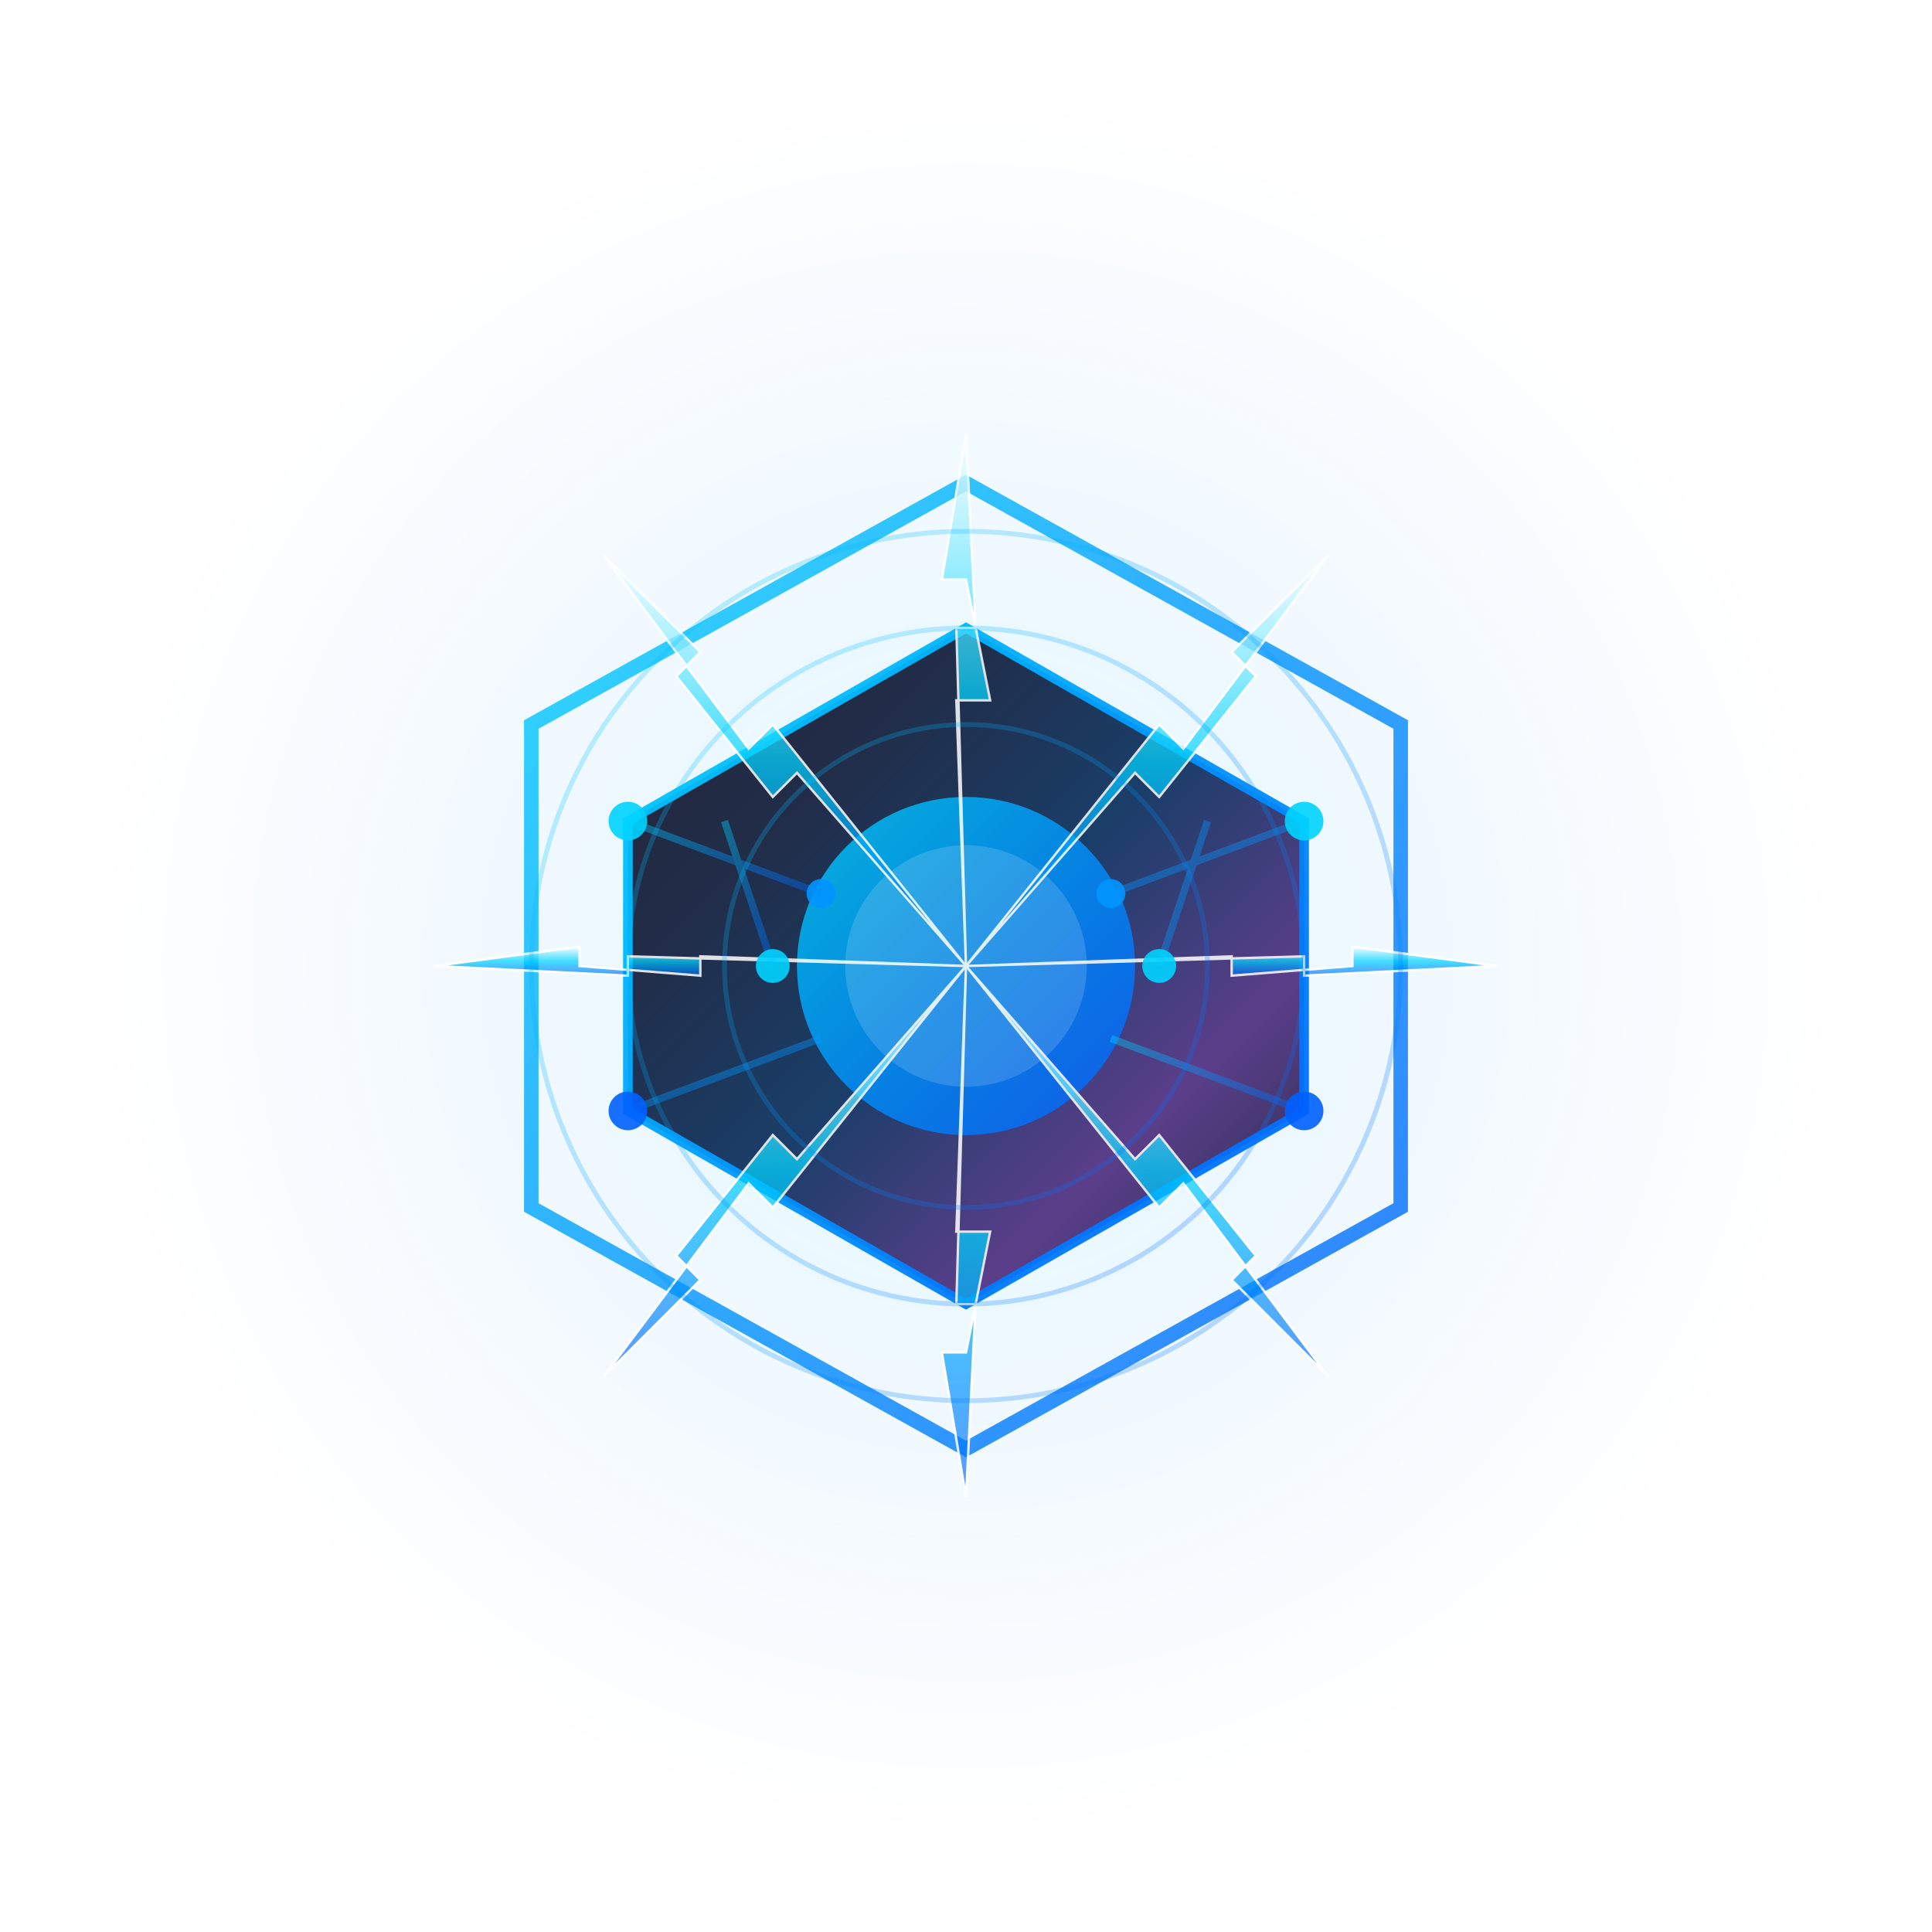 <svg xmlns="http://www.w3.org/2000/svg" viewBox="0 0 400 400" width="400" height="400">
  <defs>
    <linearGradient id="premiumMetal" x1="0%" y1="0%" x2="100%" y2="100%">
      <stop offset="0%" style="stop-color:#1a1a2e;stop-opacity:1" />
      <stop offset="25%" style="stop-color:#16213e;stop-opacity:1" />
      <stop offset="50%" style="stop-color:#0f3460;stop-opacity:1" />
      <stop offset="75%" style="stop-color:#533483;stop-opacity:1" />
      <stop offset="100%" style="stop-color:#16213e;stop-opacity:1" />
    </linearGradient>

    <linearGradient id="electricAccent" x1="0%" y1="0%" x2="100%" y2="100%">
      <stop offset="0%" style="stop-color:#00d4ff;stop-opacity:1" />
      <stop offset="50%" style="stop-color:#0095ff;stop-opacity:1" />
      <stop offset="100%" style="stop-color:#0061ff;stop-opacity:1" />
    </linearGradient>

    <linearGradient id="lightningPremium" x1="0%" y1="0%" x2="0%" y2="100%">
      <stop offset="0%" style="stop-color:#ffffff;stop-opacity:0.95" />
      <stop offset="50%" style="stop-color:#00d4ff;stop-opacity:0.85" />
      <stop offset="100%" style="stop-color:#0061ff;stop-opacity:0.75" />
    </linearGradient>

    <radialGradient id="subtleGlow" cx="50%" cy="50%" r="50%">
      <stop offset="0%" style="stop-color:#00d4ff;stop-opacity:0.3" />
      <stop offset="50%" style="stop-color:#0095ff;stop-opacity:0.15" />
      <stop offset="100%" style="stop-color:#0061ff;stop-opacity:0" />
    </radialGradient>

    <filter id="premiumGlow">
      <feGaussianBlur stdDeviation="2" result="coloredBlur"/>
      <feMerge>
        <feMergeNode in="coloredBlur"/>
        <feMergeNode in="SourceGraphic"/>
      </feMerge>
    </filter>

    <filter id="sharpEdge">
      <feGaussianBlur stdDeviation="0.5" result="blur"/>
      <feMerge>
        <feMergeNode in="blur"/>
        <feMergeNode in="SourceGraphic"/>
      </feMerge>
    </filter>
  </defs>

  <circle cx="200" cy="200" r="180" fill="url(#subtleGlow)" opacity="0.4"/>

  <g filter="url(#sharpEdge)" transform="translate(-50, -20)">
    <path d="M 250 120 L 340 170 L 340 270 L 250 320 L 160 270 L 160 170 Z"
          fill="none"
          stroke="url(#electricAccent)"
          stroke-width="3"
          opacity="0.8"/>

    <path d="M 250 150 L 320 190 L 320 250 L 250 290 L 180 250 L 180 190 Z"
          fill="url(#premiumMetal)"
          stroke="url(#electricAccent)"
          stroke-width="2"
          opacity="0.95"/>

    <circle cx="250" cy="220" r="35"
            fill="url(#electricAccent)"
            opacity="0.9"
            filter="url(#premiumGlow)"/>

    <circle cx="250" cy="220" r="25"
            fill="#ffffff"
            opacity="0.15"/>
  </g>

  <g filter="url(#premiumGlow)" opacity="0.85" transform="translate(-50, -20)">
    <path d="M 250 220 L 248 165 L 255 165 L 250 140 L 245 140 L 250 110 L 252 150 L 248 150 Z"
          fill="url(#lightningPremium)" stroke="#ffffff" stroke-width="0.5"/>
    <path d="M 250 220 L 285 180 L 290 185 L 310 160 L 305 155 L 325 135 L 295 175 L 290 170 Z"
          fill="url(#lightningPremium)" stroke="#ffffff" stroke-width="0.5"/>
    <path d="M 250 220 L 305 218 L 305 222 L 330 220 L 330 216 L 360 220 L 320 222 L 320 218 Z"
          fill="url(#lightningPremium)" stroke="#ffffff" stroke-width="0.5"/>
    <path d="M 250 220 L 285 260 L 290 255 L 310 280 L 305 285 L 325 305 L 295 265 L 290 270 Z"
          fill="url(#lightningPremium)" stroke="#ffffff" stroke-width="0.5"/>
    <path d="M 250 220 L 248 275 L 255 275 L 250 300 L 245 300 L 250 330 L 252 290 L 248 290 Z"
          fill="url(#lightningPremium)" stroke="#ffffff" stroke-width="0.5"/>
    <path d="M 250 220 L 215 260 L 210 255 L 190 280 L 195 285 L 175 305 L 205 265 L 210 270 Z"
          fill="url(#lightningPremium)" stroke="#ffffff" stroke-width="0.5"/>
    <path d="M 250 220 L 195 218 L 195 222 L 170 220 L 170 216 L 140 220 L 180 222 L 180 218 Z"
          fill="url(#lightningPremium)" stroke="#ffffff" stroke-width="0.5"/>
    <path d="M 250 220 L 215 180 L 210 185 L 190 160 L 195 155 L 175 135 L 205 175 L 210 170 Z"
          fill="url(#lightningPremium)" stroke="#ffffff" stroke-width="0.5"/>
  </g>

  <g opacity="0.4" stroke="url(#electricAccent)" stroke-width="1.5" fill="none" transform="translate(-50, -20)">
    <line x1="180" y1="190" x2="220" y2="205"/>
    <line x1="280" y1="205" x2="320" y2="190"/>
    <line x1="180" y1="250" x2="220" y2="235"/>
    <line x1="280" y1="235" x2="320" y2="250"/>
    <line x1="200" y1="190" x2="210" y2="220"/>
    <line x1="290" y1="220" x2="300" y2="190"/>
  </g>

  <g filter="url(#premiumGlow)" transform="translate(-50, -20)">
    <circle cx="180" cy="190" r="4" fill="#00d4ff" opacity="0.9"/>
    <circle cx="220" cy="205" r="3" fill="#0095ff" opacity="0.9"/>
    <circle cx="180" cy="250" r="4" fill="#0061ff" opacity="0.9"/>
    <circle cx="210" cy="220" r="3.5" fill="#00d4ff" opacity="0.9"/>
    <circle cx="320" cy="190" r="4" fill="#00d4ff" opacity="0.9"/>
    <circle cx="280" cy="205" r="3" fill="#0095ff" opacity="0.9"/>
    <circle cx="320" cy="250" r="4" fill="#0061ff" opacity="0.9"/>
    <circle cx="290" cy="220" r="3.5" fill="#00d4ff" opacity="0.9"/>
  </g>

  <g opacity="0.25" stroke="url(#electricAccent)" stroke-width="1" fill="none" transform="translate(-50, -20)">
    <circle cx="250" cy="220" r="50"/>
    <circle cx="250" cy="220" r="70"/>
    <circle cx="250" cy="220" r="90"/>
  </g>
</svg>

